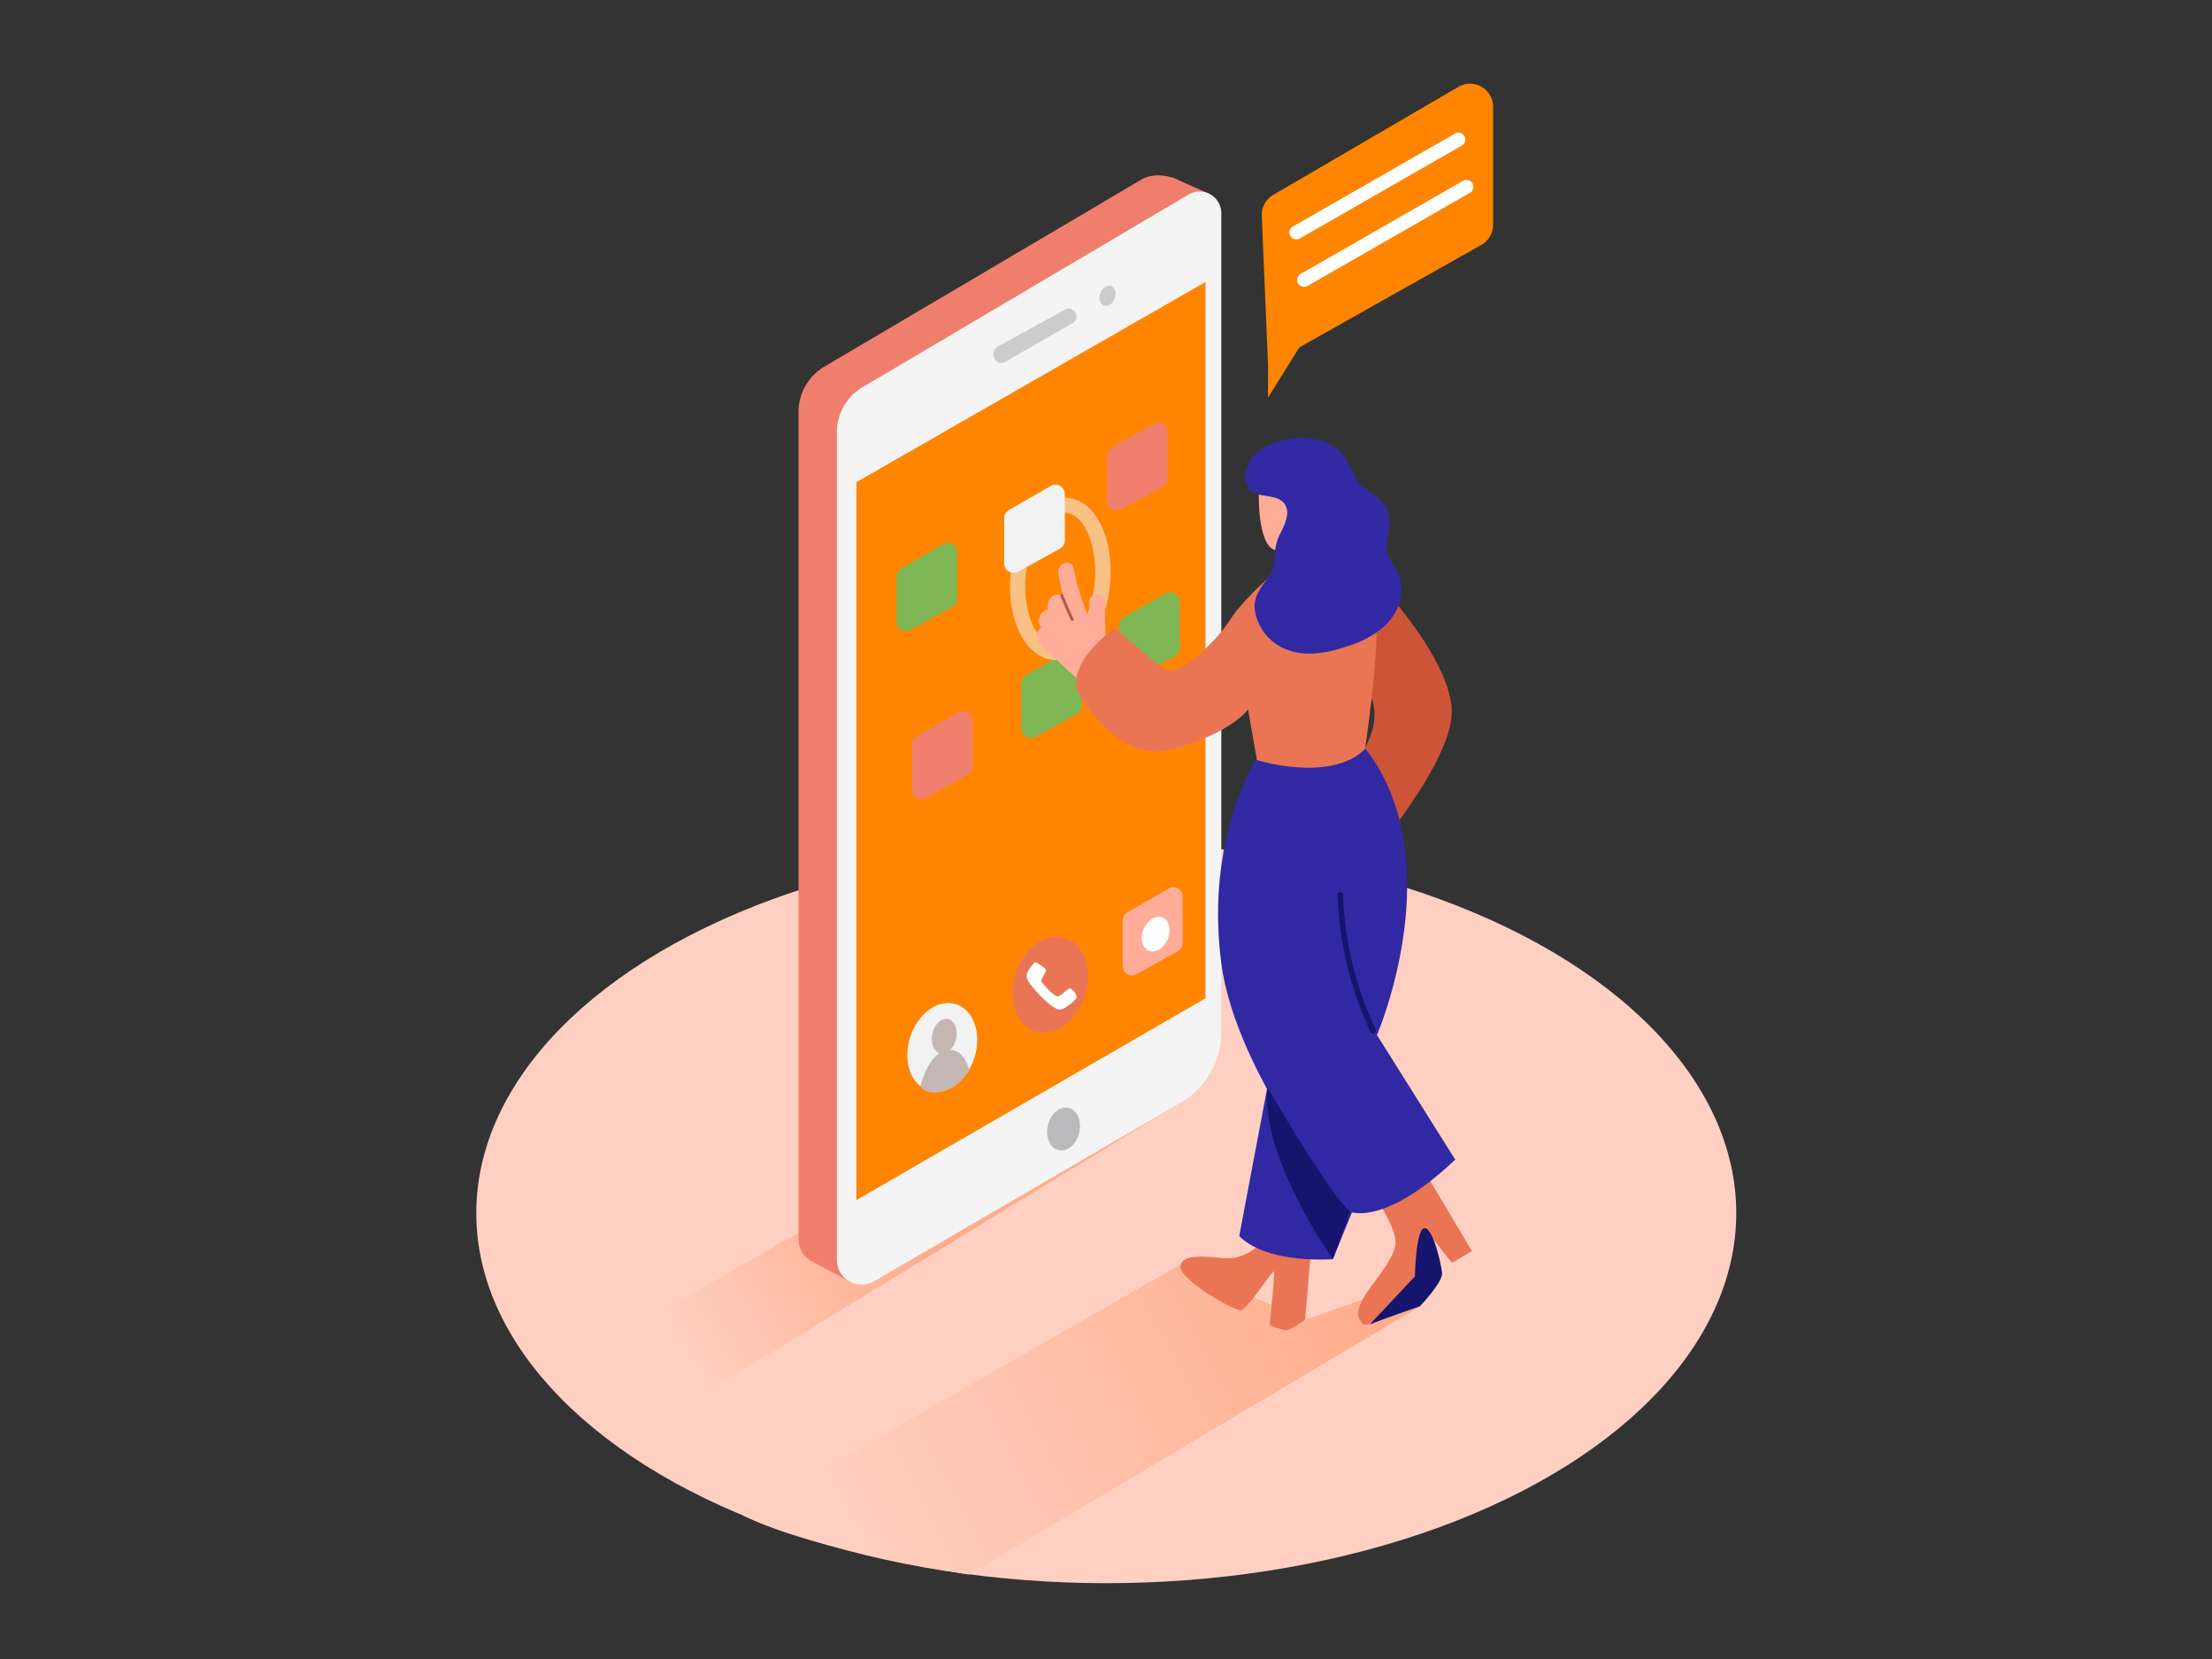 <svg id="Layer_1" data-name="Layer 1" xmlns="http://www.w3.org/2000/svg" xmlns:xlink="http://www.w3.org/1999/xlink" viewBox="0 0 400 300"><rect x="0" y="0" width="400" height="300" fill="#333333" stroke="none"/><defs><linearGradient id="linear-gradient" x1="164.25" y1="220.51" x2="122.61" y2="245" gradientUnits="userSpaceOnUse"><stop offset="0" stop-color="#ffac8a"/><stop offset="0.99" stop-color="#ffd0c2"/></linearGradient><linearGradient id="linear-gradient-2" x1="249.92" y1="227.97" x2="150.66" y2="279.25" xlink:href="#linear-gradient"/></defs><title>-</title><ellipse cx="200.05" cy="219.37" rx="113.92" ry="66.92" fill="#ffd0c2"/><path d="M101.63,247.38l66-37.73,25.85-8.33,10.45-3.72,10.32,1.29-94.53,57.79S115.12,254,101.63,247.38Z" fill="url(#linear-gradient)"/><path d="M134.23,274l79.22-45.32,22.55,10,10.45-3.72,10.32,1.29-81.54,48.48S147.73,280.59,134.23,274Z" fill="url(#linear-gradient-2)"/><polyline points="211.92 32.06 218.59 35.01 212.18 37.83 210.64 34.51" fill="#ef7f6c"/><path d="M151.15,228l55.41-32.29A14.77,14.77,0,0,0,213.89,183l1.79-146.67c0-3.85-6-5.81-9.29-3.85L149.07,66.3a9.5,9.5,0,0,0-4.67,8.18V224.13A4.49,4.49,0,0,0,151.15,228Z" fill="#ef7f6c"/><polyline points="146.71 228.05 153.96 231.88 153.12 226.83 148.09 225.92" fill="#ef7f6c"/><path d="M158.1,231.68l55.41-32.29a14.77,14.77,0,0,0,7.34-12.76V38.56a3.92,3.92,0,0,0-5.92-3.38L156,70a9.5,9.5,0,0,0-4.67,8.18V227.8A4.49,4.49,0,0,0,158.1,231.68Z" fill="#f4f4f4"/><polygon points="154.86 87.19 217.99 50.99 217.99 180.52 154.86 217.02 154.86 87.19" fill="#ff8500"/><ellipse cx="192.31" cy="204.16" rx="3.93" ry="2.91" transform="translate(-50.92 343.8) rotate(-76.57)" fill="#bababc"/><path d="M194.67,57.22h0a1.41,1.41,0,0,1-.71,1.22l-12.2,7a1.41,1.41,0,0,1-2.11-1.22v-.3a1.41,1.41,0,0,1,.73-1.23L192.58,56A1.41,1.41,0,0,1,194.67,57.22Z" fill="#ccc"/><ellipse cx="200.27" cy="53.49" rx="1.88" ry="1.38" transform="translate(80.6 222.75) rotate(-69.69)" fill="#ccc"/><path d="M200.2,82.44v8.19a1.7,1.7,0,0,0,2.51,1.49L210.28,88a1.7,1.7,0,0,0,.88-1.49V78.09a1.7,1.7,0,0,0-2.54-1.47L201,81A1.7,1.7,0,0,0,200.2,82.44Z" fill="#ef7f6c"/><path d="M162.12,104.24v8.19a1.7,1.7,0,0,0,2.51,1.49l7.57-4.16a1.7,1.7,0,0,0,.88-1.49V99.89a1.7,1.7,0,0,0-2.54-1.47L163,102.77A1.7,1.7,0,0,0,162.12,104.24Z" fill="#7eb753"/><path d="M181.6,93.7v8.19a1.7,1.7,0,0,0,2.51,1.49l7.57-4.16a1.7,1.7,0,0,0,.88-1.49V89.35A1.7,1.7,0,0,0,190,87.88l-7.57,4.35A1.7,1.7,0,0,0,181.6,93.7Z" fill="#f2f2f2"/><ellipse cx="170.4" cy="189.41" rx="8.2" ry="6.1" transform="translate(-61.73 294.44) rotate(-72.37)" fill="#f2f2f2"/><ellipse cx="170.75" cy="187.39" rx="3.2" ry="2.2" transform="translate(-48.65 314.42) rotate(-77.73)" fill="#c4b7b3"/><path d="M166.43,196.44s1.32-5.78,4.65-6.48,4.15,3.52,4.15,3.52a7.35,7.35,0,0,1-4.4,3.74C167.5,198.34,166.43,196.44,166.43,196.44Z" fill="#c4b7b3"/><ellipse cx="189.92" cy="178.06" rx="8.88" ry="6.61" transform="translate(-37.29 305.13) rotate(-72.37)" fill="#ea7554"/><path d="M187.16,174c.21-.06,2.07,1.11,2,1.5s-1,1.71-.86,1.95,2,2.6,3.06,2.75a13.68,13.68,0,0,0,2-1.52,2.16,2.16,0,0,1,1.35,1.61c0,.43-1.73,1.88-2.8,2.25-1.39.48-5.67-4.27-6.18-5.51S187.16,174,187.16,174Z" fill="#fff"/><path d="M202.35,113.14v8.19a1.7,1.7,0,0,0,2.51,1.49l7.57-4.16a1.7,1.7,0,0,0,.88-1.49v-8.38a1.7,1.7,0,0,0-2.54-1.47l-7.57,4.35A1.7,1.7,0,0,0,202.35,113.14Z" fill="#7eb753"/><path d="M164.92,134.61v8.19a1.7,1.7,0,0,0,2.51,1.49l7.57-4.16a1.7,1.7,0,0,0,.88-1.49v-8.38a1.7,1.7,0,0,0-2.54-1.47l-7.57,4.35A1.7,1.7,0,0,0,164.92,134.61Z" fill="#ef7f6c"/><path d="M184.68,123.57v8.19a1.7,1.7,0,0,0,2.51,1.49l7.57-4.16a1.7,1.7,0,0,0,.88-1.49v-8.38a1.7,1.7,0,0,0-2.54-1.47l-7.57,4.35A1.7,1.7,0,0,0,184.68,123.57Z" fill="#7eb753"/><path d="M203,166.51v8.19a1.7,1.7,0,0,0,2.51,1.49L213,172a1.7,1.7,0,0,0,.88-1.49v-8.38a1.7,1.7,0,0,0-2.54-1.47L203.81,165A1.7,1.7,0,0,0,203,166.51Z" fill="#ffac99"/><ellipse cx="208.97" cy="168.92" rx="3.25" ry="2.36" transform="translate(-28.76 294.16) rotate(-66.73)" fill="#fff"/><path d="M267.74,44.36A4.16,4.16,0,0,0,270,40.69V19.3a4.17,4.17,0,0,0-6.26-3.6l-33.5,19.54a4.17,4.17,0,0,0-2.07,3.7L229.3,66Z" fill="#ff8500"/><polyline points="229.3 66 229.3 71.89 237.28 59.1" fill="#ff8500"/><line x1="234.36" y1="42.07" x2="263.71" y2="25.24" fill="#ffac99"/><path d="M235,43.15l29.35-16.83a1.25,1.25,0,0,0-1.26-2.16L233.73,41A1.25,1.25,0,0,0,235,43.15Z" fill="#fff"/><line x1="235.83" y1="50.62" x2="265.18" y2="33.79" fill="#ffac99"/><path d="M236.46,51.7l29.35-16.83a1.25,1.25,0,0,0-1.26-2.16L235.19,49.54a1.25,1.25,0,0,0,1.26,2.16Z" fill="#fff"/><path d="M252.67,109.35s9.51,11,9.85,18.94-10.91,21.88-10.91,21.88l-7.27-11.47s9.46-9.78,0-17.31c0,0-3.24-12.7,8.33-12" fill="#ce5438"/><path d="M249.06,217.19s3.58,5,3.28,7.86-4.85,7.79-5.89,9.86-1.31,3,0,4.49,12.46-8.21,12.72-9.77-1.56-7.52-1.56-7.52l4.95,6.26,3.61-2.13-7.65-12.88" fill="#ea7554"/><path d="M247.64,239.57c.3-.3,9.13-3.36,9.13-3.36s4.15-4.32,4-6-1.64-8.19-3.19-8.12-1.72,8.72-1.72,8.72Z" fill="#15156d"/><path d="M237.13,225.42,236,238.64s-2.86,2.09-3.56,1.91-2.8-.73-2.82-1.06,1-9.34.72-9.58-4.67,6.88-6,7-11.85-5.95-10.85-8.26,6.07-1.1,8.57-1.12,6-1.45,7.82-5.74" fill="#ea7554"/><path d="M230.5,189.61l-6.4,33.88s3.69,4.83,16.91,4.22l9.83-24" fill="#3129a3"/><path d="M227.67,136.44s-9.86,14.39-6.83,37.69c2.69,20.65,23.31,45,23.31,45s6.17,2.72,19-9.43L249,187.16s13.81-32-2.49-52.31" fill="#3129a3"/><g opacity="0.55"><path d="M190.47,119.34c-5-.43-8.44-7.21-7.75-15.43S187.91,89.57,193,90s8.44,7.21,7.75,15.43S195.51,119.77,190.47,119.34Zm2.25-26.61c-3.39-.29-6.72,4.94-7.26,11.41s1.85,12.18,5.25,12.47,6.72-4.94,7.26-11.41S196.11,93,192.72,92.73Z" fill="#f2f2f2"/></g><path d="M199.87,108.83c0-1.85-2.84-1.85-2.88,0,0,1,0,1.94,0,2.91-.11-.21-.22-.42-.32-.63a41.54,41.54,0,0,1-2.51-8.32c-.36-1.85-3-1-2.77.76a28.89,28.89,0,0,0,.88,4.14l-.28-.12a1.89,1.89,0,0,0-2.42,1.33,2.67,2.67,0,0,0-.07,1.36l-.22,0a2.08,2.08,0,0,0-1,3.21,1.91,1.91,0,0,0-.69,1.13,2.78,2.78,0,0,0,1.23,2.64c1,.82,2.07,1.89,3,2.78,1.19,1.16,2.53,2.3,3.65,3.23s2.94-2.13,3-3.16a1.32,1.32,0,0,0,1.72-1.34Q199.76,113.81,199.87,108.83Z" fill="#ffac99"/><path d="M194.12,111.9q-1-2.12-1.88-4.32c-.12-.31-.63-.17-.5.14q.88,2.26,1.93,4.44C193.81,112.47,194.26,112.2,194.12,111.9Z" fill="#af594a"/><path d="M229.17,104.67S224.36,109,222.5,112s-9.32,11.24-12.39,8.76-8.51-7.21-8.51-7.21-7.77,5.34-7,10.9c0,0,6.9,14.1,17.65,11s13.43-7.17,13.43-7.17l1.62,9.17s13.34,4.18,19.53-2c0,0,4.06-26.33,1.07-30.26" fill="#ea7554"/><path d="M227.68,88.72c-.1.3-.33,9.86,2.92,10.77s8.77-1.36,10.2-4.39-.61-12.67-5.74-13.23S228.6,85.93,227.68,88.72Z" fill="#ffac99"/><path d="M252.84,103.79c-.92-2.1-2.43-3.23-2.07-5.72.28-1.91.76-3.79.09-5.69s-2.34-2.86-3.92-4a10,10,0,0,1-1.28-1.12l-.34-.57c-.94-1.6-1.62-3.53-2.88-4.91a8.49,8.49,0,0,0-4.63-2.37,13.78,13.78,0,0,0-10.56,2.41s-2.79,2.68-1.91,5.55,4.36,1.82,6.29,3.12c2.14,1.45.78,4.2-.12,6a9.16,9.16,0,0,0-1,4.36,5.72,5.72,0,0,1-1.39,3.85c-1,1.4-2.16,2.86-2.24,4.66-.16,3.54,3.59,11,14.32,8.23.69-.18,1.41-.39,2.13-.63a18.63,18.63,0,0,0,6.33-3.13C252.67,111.48,254.42,107.4,252.84,103.79Z" fill="#3129a3"/><path d="M229.18,196.59s11.29,19.54,15,22.52l-3.15,8.6S227.9,209.31,229.18,196.59Z" fill="#15156d"/><path d="M248.76,186.13a61.55,61.55,0,0,1-5.89-24.3c0-.67-1.07-.67-1,0a62.87,62.87,0,0,0,6,24.82C248.15,187.26,249,186.73,248.76,186.13Z" fill="#15156d"/></svg>